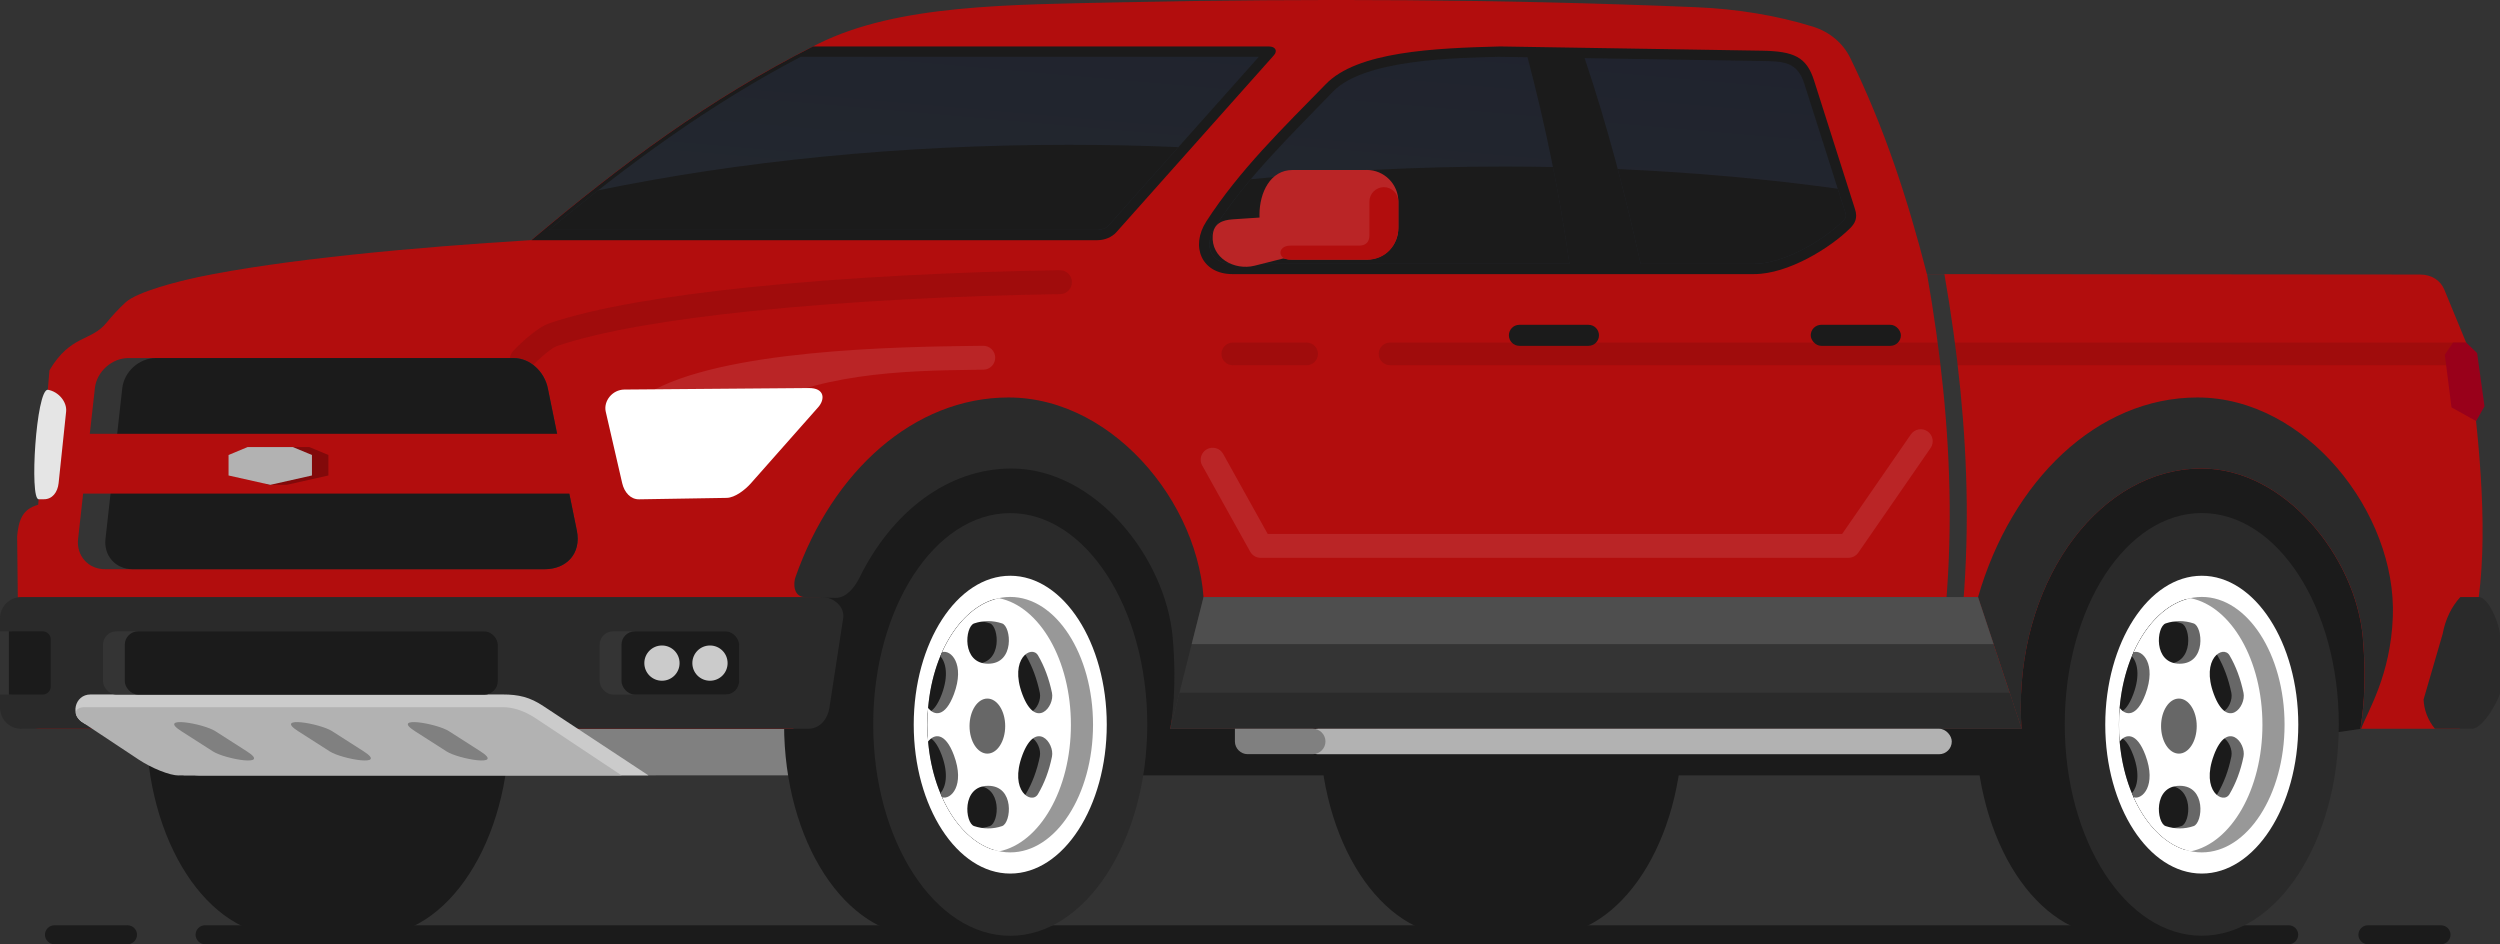 <?xml version="1.0" encoding="UTF-8"?>
<svg id="Capa_2" data-name="Capa 2" xmlns="http://www.w3.org/2000/svg" xmlns:xlink="http://www.w3.org/1999/xlink" viewBox="0 0 366 138.25">
  <rect x="0" y="0" width="366" height="138.25" fill="#333333" stroke="none"/>
  <defs>
    <style>
      .cls-1 {
        fill: #4e4e4e;
      }

      .cls-1, .cls-2, .cls-3, .cls-4, .cls-5, .cls-6, .cls-7, .cls-8, .cls-9, .cls-10, .cls-11, .cls-12, .cls-13, .cls-14, .cls-15, .cls-16, .cls-17 {
        fill-rule: evenodd;
      }

      .cls-2 {
        fill: url(#GradientFill_13);
      }

      .cls-18, .cls-10 {
        fill: #343434;
      }

      .cls-3 {
        fill: #e5e5e5;
      }

      .cls-4 {
        fill: #fff;
      }

      .cls-5, .cls-19 {
        fill: #b20d0d;
      }

      .cls-6 {
        fill: #82090a;
      }

      .cls-20, .cls-9 {
        fill: #b2b2b2;
      }

      .cls-7 {
        fill: #989898;
      }

      .cls-8 {
        fill: #676767;
      }

      .cls-21, .cls-14 {
        fill: #1b1b1b;
      }

      .cls-22, .cls-11 {
        fill: #2a2a2a;
      }

      .cls-23, .cls-12 {
        fill: gray;
      }

      .cls-13 {
        fill: #99001a;
      }

      .cls-15 {
        fill: #ba2526;
      }

      .cls-16 {
        fill: #cbcbcb;
      }

      .cls-17 {
        fill: #a00c0c;
      }
    </style>
    <linearGradient id="GradientFill_13" data-name="GradientFill 13" x1="178.64" y1="-5.44" x2="173.52" y2="53.08" gradientUnits="userSpaceOnUse">
      <stop offset="0" stop-color="#1f222e"/>
      <stop offset="1" stop-color="#252a2f"/>
    </linearGradient>
  </defs>
  <g id="Layer_2" data-name="Layer 2">
    <g id="_4" data-name="4">
      <path class="cls-14" d="m226.29,137h-13.05c-11.08,0-20.06-13.85-20.06-30.94s8.98-30.94,20.06-30.94h13.05c11.08,0,20.06,13.85,20.06,30.94s-8.98,30.94-20.06,30.94Z"/>
      <path class="cls-14" d="m54.52,137h-13.05c-11.08,0-20.06-13.85-20.06-30.94s8.98-30.94,20.06-30.94h13.05c11.08,0,20.06,13.85,20.06,30.94s-8.98,30.94-20.06,30.94Z"/>
      <path class="cls-14" d="m30.02,135.46h305.05c.76,0,1.39.63,1.39,1.39h0c0,.76-.65,1.39-1.39,1.39H30.02c-.74,0-1.39-.63-1.39-1.39h0c0-.77.63-1.39,1.39-1.39h0Zm-22.06,0h10.71c.77,0,1.39.63,1.39,1.39h0c0,.76-.64,1.39-1.39,1.39H7.97c-.75,0-1.39-.63-1.39-1.39h0c0-.77.63-1.39,1.39-1.39h0Zm338.7,0h10.71c.76,0,1.39.63,1.39,1.39h0c0,.76-.64,1.39-1.39,1.39h-10.71c-.75,0-1.39-.63-1.39-1.39h0c0-.77.63-1.39,1.39-1.39Z"/>
      <polygon class="cls-14" points="96.02 113.52 298.94 113.52 345.67 106.69 354.95 92.77 351.91 60.04 96.02 60.04 96.02 113.52"/>
      <rect class="cls-23" x="26.88" y="106.69" width="90.79" height="6.83"/>
      <g>
        <path class="cls-14" d="m147.9,137h-13.05c-11.08,0-20.06-13.85-20.06-30.94s8.98-30.94,20.06-30.94h13.05c12.06,0,12.46,61.89,0,61.89Z"/>
        <path class="cls-11" d="m147.9,137c11.05,0,20.06-13.9,20.06-30.94s-9.01-30.94-20.06-30.94-20.06,13.9-20.06,30.94,9.01,30.94,20.06,30.94Z"/>
        <g>
          <path class="cls-4" d="m147.9,127.89c7.78,0,14.13-9.79,14.13-21.8s-6.35-21.8-14.13-21.8-14.13,9.79-14.13,21.8,6.35,21.8,14.13,21.8Z"/>
          <path class="cls-7" d="m147.9,124.79c6.68,0,12.12-8.4,12.12-18.7s-5.44-18.7-12.12-18.7-12.12,8.4-12.12,18.7,5.45,18.7,12.12,18.7Z"/>
          <path class="cls-14" d="m145.55,124.44c-5.57-1.68-9.78-9.26-9.78-18.35s4.21-16.66,9.78-18.35c5.57,1.68,9.78,9.26,9.78,18.35s-4.21,16.66-9.78,18.35Z"/>
          <path class="cls-8" d="m145.39,124.39c-3.24-1.05-6-4.09-7.72-8.25.79-.91,1.24-2.78.2-5.58-.64-1.71-1.37-2.5-2.04-2.71-.04-.58-.05-1.16-.05-1.75s.02-1.18.05-1.75c.68-.22,1.4-1,2.04-2.71,1.05-2.8.59-4.67-.2-5.58,1.72-4.16,4.48-7.2,7.72-8.26,5.49,1.78,9.61,9.3,9.61,18.3s-4.12,16.51-9.61,18.3h0Zm-2.51-27.23c3.94,0,3.38-5.47,2.05-5.9-1.37-.45-2.74-.46-4.1,0-1.34.45-1.88,5.9,2.05,5.9h0Zm5.01,4.47c1.97,5.27,4.76,1.79,4.34-.21-.43-2.05-1.11-3.89-2.05-5.49-.93-1.56-4.25.45-2.29,5.7h0Zm0,8.93c-1.97,5.27,1.38,7.26,2.29,5.69.94-1.6,1.63-3.42,2.05-5.49.41-2.02-2.38-5.46-4.34-.21h0Zm-5.01,4.47c-3.94,0-3.38,5.47-2.05,5.9,1.37.45,2.74.46,4.1,0,1.34-.46,1.88-5.9-2.05-5.9Z"/>
          <path class="cls-4" d="m146.28,124.63c-3.46-.71-6.46-3.68-8.35-7.91,1.25.41,3.39-1.71,1.72-6.16-1.28-3.42-2.9-3.15-3.77-2-.07-.81-.11-1.63-.11-2.46s.04-1.66.11-2.46c.87,1.15,2.49,1.41,3.77-2,1.67-4.46-.47-6.57-1.72-6.16,1.9-4.23,4.89-7.19,8.35-7.9,5.93,1.22,10.5,9.05,10.5,18.53s-4.57,17.31-10.5,18.53h0Zm-1.62-27.46c3.94,0,3.38-5.47,2.05-5.9-1.37-.45-2.74-.46-4.1,0-1.34.45-1.88,5.9,2.05,5.9h0Zm5.01,4.47c1.97,5.27,4.76,1.79,4.34-.21-.43-2.05-1.11-3.89-2.05-5.49-.93-1.56-4.25.45-2.29,5.7h0Zm0,8.93c-1.97,5.27,1.38,7.26,2.29,5.69.94-1.6,1.63-3.42,2.05-5.49.41-2.02-2.37-5.46-4.34-.21h0Zm-5.01,4.47c-3.94,0-3.38,5.47-2.05,5.9,1.37.45,2.74.46,4.1,0,1.34-.46,1.88-5.9-2.05-5.9Z"/>
          <path class="cls-8" d="m144.55,102.27c1.44,0,2.61,1.8,2.61,4.03s-1.17,4.03-2.61,4.03-2.61-1.8-2.61-4.03,1.17-4.03,2.61-4.03Z"/>
        </g>
      </g>
      <g>
        <path class="cls-14" d="m322.34,137h-13.05c-11.08,0-20.06-13.85-20.06-30.94s8.98-30.94,20.06-30.94h13.05c12.06,0,12.46,61.89,0,61.89Z"/>
        <ellipse class="cls-22" cx="322.34" cy="106.05" rx="20.06" ry="30.94"/>
        <g>
          <path class="cls-4" d="m322.34,127.89c7.78,0,14.13-9.79,14.13-21.8s-6.35-21.8-14.13-21.8-14.13,9.79-14.13,21.8,6.35,21.8,14.13,21.8Z"/>
          <path class="cls-7" d="m322.34,124.79c6.68,0,12.12-8.4,12.12-18.7s-5.44-18.7-12.12-18.7-12.12,8.4-12.12,18.7,5.45,18.7,12.12,18.7Z"/>
          <path class="cls-14" d="m319.99,124.44c-5.57-1.68-9.78-9.26-9.78-18.35s4.21-16.66,9.78-18.35c5.57,1.68,9.78,9.26,9.78,18.35s-4.21,16.66-9.78,18.35Z"/>
          <path class="cls-8" d="m319.83,124.39c-3.24-1.05-6-4.09-7.72-8.25.79-.91,1.24-2.78.2-5.58-.64-1.71-1.37-2.5-2.04-2.71-.04-.58-.05-1.16-.05-1.75s.02-1.18.05-1.75c.67-.22,1.4-1,2.04-2.71,1.05-2.8.59-4.67-.2-5.58,1.72-4.16,4.48-7.2,7.72-8.26,5.49,1.78,9.61,9.3,9.61,18.3s-4.12,16.51-9.61,18.3h0Zm-2.51-27.23c3.94,0,3.38-5.47,2.05-5.9-1.37-.45-2.74-.46-4.1,0-1.34.45-1.88,5.9,2.05,5.9h0Zm5.01,4.47c1.97,5.27,4.76,1.79,4.34-.21-.43-2.05-1.11-3.89-2.05-5.49-.92-1.56-4.25.45-2.29,5.7h0Zm0,8.93c-1.97,5.27,1.38,7.26,2.29,5.69.94-1.6,1.63-3.42,2.05-5.49.41-2.02-2.37-5.46-4.34-.21h0Zm-5.01,4.47c-3.94,0-3.38,5.47-2.05,5.9,1.37.45,2.74.46,4.1,0,1.34-.46,1.88-5.9-2.05-5.9Z"/>
          <path class="cls-4" d="m320.72,124.63c-3.46-.71-6.46-3.68-8.35-7.91,1.25.41,3.39-1.71,1.72-6.16-1.28-3.42-2.9-3.15-3.77-2-.07-.81-.1-1.63-.1-2.46s.04-1.66.1-2.46c.87,1.15,2.49,1.41,3.77-2,1.67-4.46-.47-6.57-1.72-6.16,1.9-4.23,4.89-7.19,8.35-7.9,5.93,1.22,10.5,9.05,10.5,18.53s-4.57,17.31-10.5,18.53h0Zm-1.62-27.46c3.94,0,3.38-5.47,2.05-5.9-1.37-.45-2.74-.46-4.1,0-1.34.45-1.88,5.9,2.05,5.9h0Zm5.01,4.47c1.97,5.27,4.76,1.79,4.34-.21-.43-2.05-1.11-3.89-2.05-5.49-.92-1.56-4.25.45-2.29,5.7h0Zm0,8.93c-1.97,5.27,1.38,7.26,2.29,5.69.94-1.6,1.63-3.42,2.05-5.49.41-2.02-2.38-5.46-4.34-.21h0Zm-5.01,4.47c-3.94,0-3.38,5.47-2.05,5.9,1.37.45,2.74.46,4.1,0,1.34-.46,1.88-5.9-2.05-5.9Z"/>
          <path class="cls-8" d="m318.99,102.27c1.44,0,2.61,1.8,2.61,4.03s-1.17,4.03-2.61,4.03-2.61-1.8-2.61-4.03,1.17-4.03,2.61-4.03Z"/>
        </g>
      </g>
      <path class="cls-5" d="m28.79,40.61c12.64-2.65,31.98-4.42,49-5.46,13.39-11.3,26.65-21.1,42.02-28.75C131.45.63,147.65.69,164.59.33c27.27-.57,55.19-.46,83.6.72,6.17.25,12,1.23,17.22,2.85,2.51.78,4.42,2.47,5.44,4.53,5,10.19,8.41,20.62,11.25,31.7l72.17.06c1.78,0,3.05.91,3.59,2.24l3.18,7.72c1.8,12.54,3.25,26.49,1.85,37.26l-2.79,19.28h-14.53c.22-1.73.99-5.9.34-13.37-1.02-11.66-11.33-24.73-23.6-24.73-14.62,0-26.47,15.64-26.47,34.93,0,1.07.04,2.13.11,3.18h-124.62c.22-1.73,1.49-5.9.84-13.37-1.01-11.65-11.84-25.24-24.11-25.24-14.62,0-32.01,16.14-32.01,35.43,0,1.07.04,2.13.11,3.18H5.92c-2.11,0-3.12-2.02-3.15-4.04l-.26-24.17c.21-2.15.67-3.96,3.08-4.59l1.65-19.69c3.11-5.24,6.07-4.17,8.35-6.96.81-.99,1.75-2.02,2.79-2.98,1.67-1.55,7.73-3.09,10.42-3.65Z"/>
      <path class="cls-17" d="m77.67,53.8c-.67.7-1.78.73-2.48.06-.7-.67-.73-1.78-.06-2.48.65-.68,1.71-1.7,2.78-2.54.85-.67,1.72-1.24,2.46-1.49,6.7-2.3,17.24-4.04,29.27-5.29,14.35-1.49,30.88-2.28,45.52-2.5.97-.01,1.76.76,1.77,1.73.01.97-.76,1.76-1.73,1.77-14.51.22-30.92,1.01-45.2,2.49-11.76,1.22-22.03,2.91-28.48,5.12-.35.12-.88.48-1.43.92-.89.71-1.82,1.6-2.4,2.21Z"/>
      <path class="cls-17" d="m361.05,50.15c.16,1.1.31,2.21.46,3.32h-158.01c-.91,0-1.66-.75-1.66-1.66h0c0-.91.75-1.66,1.66-1.66h157.55Zm-169.76,0h-10.81c-.91,0-1.66.75-1.66,1.66h0c0,.91.75,1.66,1.66,1.66h10.81c.91,0,1.66-.75,1.66-1.66h0c0-.91-.75-1.66-1.66-1.66Z"/>
      <path class="cls-14" d="m257.93,7.42l-38.32-.62c-9.58.25-20.94.72-25.55,5.56-6.21,6.36-12.6,12.54-17.45,20.05-2.38,3.68-.68,7.72,3.83,7.72h76.36c4.99,0,11.19-3.86,14.06-6.72.74-.74,1.12-1.5.72-2.77l-6-18.85c-1.1-3.46-2.95-4.29-7.66-4.37Z"/>
      <path class="cls-14" d="m77.8,35.16c13.17-11.11,26.2-20.77,41.24-28.36h66.7c1.03,0,1.31.67.76,1.29l-23.08,25.92c-.63.7-1.68,1.15-2.71,1.15h-82.91Z"/>
      <path class="cls-2" d="m80.39,33.65h80.33c.55,0,1.21-.23,1.58-.64l21.99-24.69h-67.07c-13.33,6.98-25.27,15.74-36.82,25.34h0ZM219.62,8.32l4.01.06c2.65,10.04,4.7,20.12,6.13,30.24h-49.3c-3.36,0-4.26-2.77-2.57-5.39,4.78-7.39,11.19-13.52,17.26-19.82,4.58-4.75,17.94-4.93,24.47-5.1h0Zm20.56,30.31h16.63c4.24,0,10.06-3.35,12.99-6.28.44-.44.54-.64.35-1.25l-6-18.85c-1.03-3.25-3.09-3.27-6.24-3.32l-25.92-.42c3.32,9.88,6.02,20.16,8.2,30.11Z"/>
      <path class="cls-14" d="m80.39,33.65h80.33c.55,0,1.21-.23,1.58-.64l10.21-11.47c-5.29-.23-10.66-.34-16.1-.34-24.74,0-48.12,2.4-68.86,6.67-2.41,1.89-4.79,3.82-7.16,5.79h0Zm102.72-7.4c-1.87,2.22-3.63,4.53-5.21,6.98-1.69,2.62-.8,5.39,2.57,5.39h49.3c-.67-4.73-1.47-9.45-2.41-14.17-2.33-.04-4.68-.07-7.04-.07-12.83,0-25.29.65-37.2,1.86h0Zm53.73-1.5c11.13.49,21.91,1.46,32.21,2.88l1.1,3.47c.19.61.09.81-.35,1.25-2.93,2.93-8.75,6.28-12.99,6.28h-16.63c-1-4.58-2.11-9.22-3.34-13.87Z"/>
      <path class="cls-10" d="m282.11,40.13h2.55c1.97,11.32,3.16,22.53,3.27,33.59.1,11.02-.87,22.34-3.23,32.97h-2.57c2.41-10.61,3.4-21.94,3.3-32.95-.1-11.02-1.31-22.24-3.31-33.61Z"/>
      <path class="cls-3" d="m5.65,73.08c-1.35,0-.36-16.02,1.34-16.02,1.59.26,2.84,1.79,2.69,3.2l-1.1,10.47c-.14,1.34-.93,2.38-2.17,2.36h-.77Z"/>
      <path class="cls-11" d="m171.61,106.69h-.27c.22-1.73.99-5.9.34-13.37-1.02-11.66-11.33-24.73-23.6-24.73-9.32,0-17.51,6.35-22.23,15.94-.81,1.65-2.06,3-3.48,3l-4.41-.1c-1.9,0-1.8-2.09-1.51-2.92,5.44-15.54,17.37-26.32,31.2-26.32,15.92,0,29.17,16.93,28.6,32.1-.32,8.59-3.65,13.76-4.64,16.41Z"/>
      <path class="cls-11" d="m345.67,106.69h-.09c.22-1.73.99-5.9.34-13.37-1.02-11.66-11.33-24.73-23.6-24.73-14.62,0-26.47,15.64-26.47,34.93,0,1.07.04,2.13.11,3.18l-6.38-19.26c4.92-17.09,17.45-29.25,32.13-29.25,15.92,0,29.17,16.93,28.6,32.1-.32,8.59-3.65,13.76-4.64,16.41Z"/>
      <path class="cls-21" d="m222.44,47.55h10.11c.85,0,1.54.69,1.54,1.54h0c0,.85-.69,1.54-1.54,1.54h-10.11c-.85,0-1.54-.69-1.54-1.54h0c0-.85.69-1.54,1.54-1.54Z"/>
      <rect class="cls-21" x="265.09" y="47.55" width="13.2" height="3.08" rx="1.54" ry="1.54"/>
      <path class="cls-15" d="m109.13,60.65c-.83.5-14.49.24-14.99-.59-.5-.83-.24-1.91.59-2.41,10.77-6.54,37.21-6.87,47.7-7.01l1.5-.02c.97-.01,1.76.76,1.77,1.73.01.97-.76,1.76-1.73,1.77l-1.5.02c-10.21.13-23.39.46-33.35,6.5Z"/>
      <path class="cls-11" d="m3.1,106.69h115.23c1.7,0,2.84-1.41,3.1-3.1l2.01-13.08c.26-1.68-1.4-3.1-3.1-3.1H3.1c-1.7,0-3.1,1.4-3.1,3.1v1.92h1.73v9.25H0v1.92c0,1.7,1.39,3.1,3.1,3.1Z"/>
      <path class="cls-14" d="m1.3,92.43v9.25h4.96c.64,0,1.17-.53,1.17-1.17v-6.91c0-.64-.53-1.17-1.17-1.17H1.3Z"/>
      <g>
        <path class="cls-15" d="m200.09,24.89h-10.88c-6.43,0-6.43,13.12,0,13.12h10.88c2.55,0,4.63-2.08,4.63-4.63v-3.87c0-2.55-2.08-4.63-4.63-4.63Z"/>
        <path class="cls-15" d="m187.2,31.66l-6.71.45c-1.55.1-2.82.59-2.95,2.37-.24,3.29,3.16,5.16,6.13,4.42l4.24-1.07c.92-.23,1.96-.81,1.72-1.72l-.71-2.73c-.24-.92-.78-1.79-1.72-1.72Z"/>
        <path class="cls-5" d="m202.6,27.4h0c-1.16,0-2.12.95-2.12,2.12v4.97c0,.96-.57,1.47-1.49,1.47h-10.08c-1.94,0-1.94,2.06,0,2.06h11.18c2.8,0,4.63-2.12,4.63-4.77v-3.73c0-1.16-.95-2.12-2.12-2.12Z"/>
      </g>
      <polygon class="cls-10" points="289.58 87.41 176.2 87.41 171.34 106.69 295.96 106.69 289.58 87.41"/>
      <polygon class="cls-11" points="172.67 101.41 171.34 106.69 295.96 106.69 294.21 101.41 172.67 101.41"/>
      <polygon class="cls-1" points="289.58 87.41 176.2 87.41 174.46 94.3 291.86 94.3 289.58 87.41"/>
      <path class="cls-10" d="m75.21,52.42H18.8c-2.43,0-4.64,1.99-4.91,4.41l-2.46,22.09c-.27,2.43,1.49,4.41,3.92,4.41h64.43c3.08,0,5.37-2.23,4.67-5.66l-4.25-20.84c-.49-2.39-2.57-4.41-5-4.41Z"/>
      <path class="cls-14" d="m75.21,52.42H22.81c-2.43,0-4.64,1.99-4.91,4.41l-2.46,22.09c-.27,2.43,1.49,4.41,3.92,4.41h60.42c3.08,0,5.37-2.23,4.67-5.66l-4.25-20.84c-.49-2.39-2.57-4.41-5-4.41Z"/>
      <path class="cls-4" d="m91.41,57.03l26.98-.22c2.38-.02,2.41,1.66,1.4,2.8l-9.88,11.17c-.79.89-2.29,2.09-3.53,2.11l-12.82.21c-1.24.02-2.16-1.02-2.47-2.36l-2.41-10.47c-.35-1.53.94-3.22,2.73-3.24Z"/>
      <rect class="cls-19" x="10.36" y="63.51" width="73.38" height="8.75"/>
      <path class="cls-16" d="m29.2,113.52h65.74l-15.41-10.16c-1.95-1.3-3.6-1.69-5.94-1.69H13.25c-2.36,0-3.06,3.18-.96,4.21l11.28,5.55c1.95,1.3,4.32,2.09,5.62,2.09Z"/>
      <polygon class="cls-6" points="38.66 65.45 45.29 65.45 48.08 66.61 48.08 69.61 41.98 70.98 39.06 70.98 38.66 65.45"/>
      <path class="cls-9" d="m26.16,113.52h64.85l-12.49-8.3c-1.95-1.3-3.6-1.69-4.9-1.69H12.36c-1.3,0-2.02,1.06-.07,2.36l7.96,5.28c1.95,1.3,4.61,2.36,5.91,2.36Z"/>
      <polygon class="cls-9" points="33.46 66.61 36.25 65.45 42.88 65.45 45.67 66.61 45.67 69.61 39.57 70.98 33.46 69.61 33.46 66.61"/>
      <path class="cls-12" d="m26.54,107.04l4.64,2.97c1.77,1.13,8.58,2.31,4.98,0l-4.64-2.97c-1.76-1.13-8.59-2.31-4.98,0h0Zm17.1,0l4.64,2.97c1.77,1.13,8.58,2.31,4.98,0l-4.64-2.97c-1.76-1.13-8.59-2.31-4.98,0h0Zm17.1,0l4.64,2.97c1.77,1.13,8.58,2.31,4.98,0l-4.64-2.97c-1.76-1.13-8.59-2.31-4.98,0Z"/>
      <rect class="cls-18" x="15.08" y="92.43" width="57.82" height="9.25" rx="1.95" ry="1.95"/>
      <rect class="cls-21" x="18.27" y="92.43" width="54.62" height="9.25" rx="1.95" ry="1.95"/>
      <rect class="cls-18" x="87.79" y="92.43" width="20.41" height="9.25" rx="1.95" ry="1.95"/>
      <rect class="cls-21" x="90.99" y="92.43" width="17.22" height="9.25" rx="1.95" ry="1.95"/>
      <rect class="cls-20" x="191.11" y="106.69" width="94.63" height="3.73" rx="1.86" ry="1.86"/>
      <path class="cls-12" d="m180.78,106.69h11.41c1.03,0,1.86.84,1.86,1.86h0c0,1.02-.85,1.86-1.86,1.86h-9.54c-1.01,0-1.86-.84-1.86-1.86v-1.86Z"/>
      <path class="cls-11" d="m356.47,106.69h5.4c1.77,0,4.13-4.63,4.13-5.28v-8.39c0-1.46-1.64-5.61-3.1-5.61h-2.71c-1.3,1.43-2.18,3.22-2.59,5.41l-2.79,9.59c.08,1.61.65,3.03,1.66,4.28Z"/>
      <polygon class="cls-13" points="361.05 50.15 359.13 50.15 357.92 51.93 358.9 59.64 362.51 61.65 363.73 59.48 362.65 51.69 361.05 50.15"/>
      <path class="cls-15" d="m176,68.16c-.47-.85-.17-1.92.68-2.39.85-.47,1.92-.17,2.39.68l6.52,11.72h84.1s10.06-14.57,10.06-14.57c.55-.8,1.64-1,2.44-.45.8.55,1,1.64.45,2.44l-10.58,15.31h0c-.32.46-.85.76-1.44.76h-85.98c-.64.04-1.27-.29-1.61-.89l-7.02-12.62Z"/>
      <path class="cls-16" d="m96.91,94.5c-1.42,0-2.58,1.15-2.58,2.58s1.15,2.58,2.58,2.58,2.58-1.15,2.58-2.58-1.15-2.58-2.58-2.58h0Zm7.03,0c-1.42,0-2.58,1.15-2.58,2.58s1.15,2.58,2.58,2.58,2.58-1.15,2.58-2.58-1.15-2.58-2.58-2.58Z"/>
    </g>
  </g>
</svg>